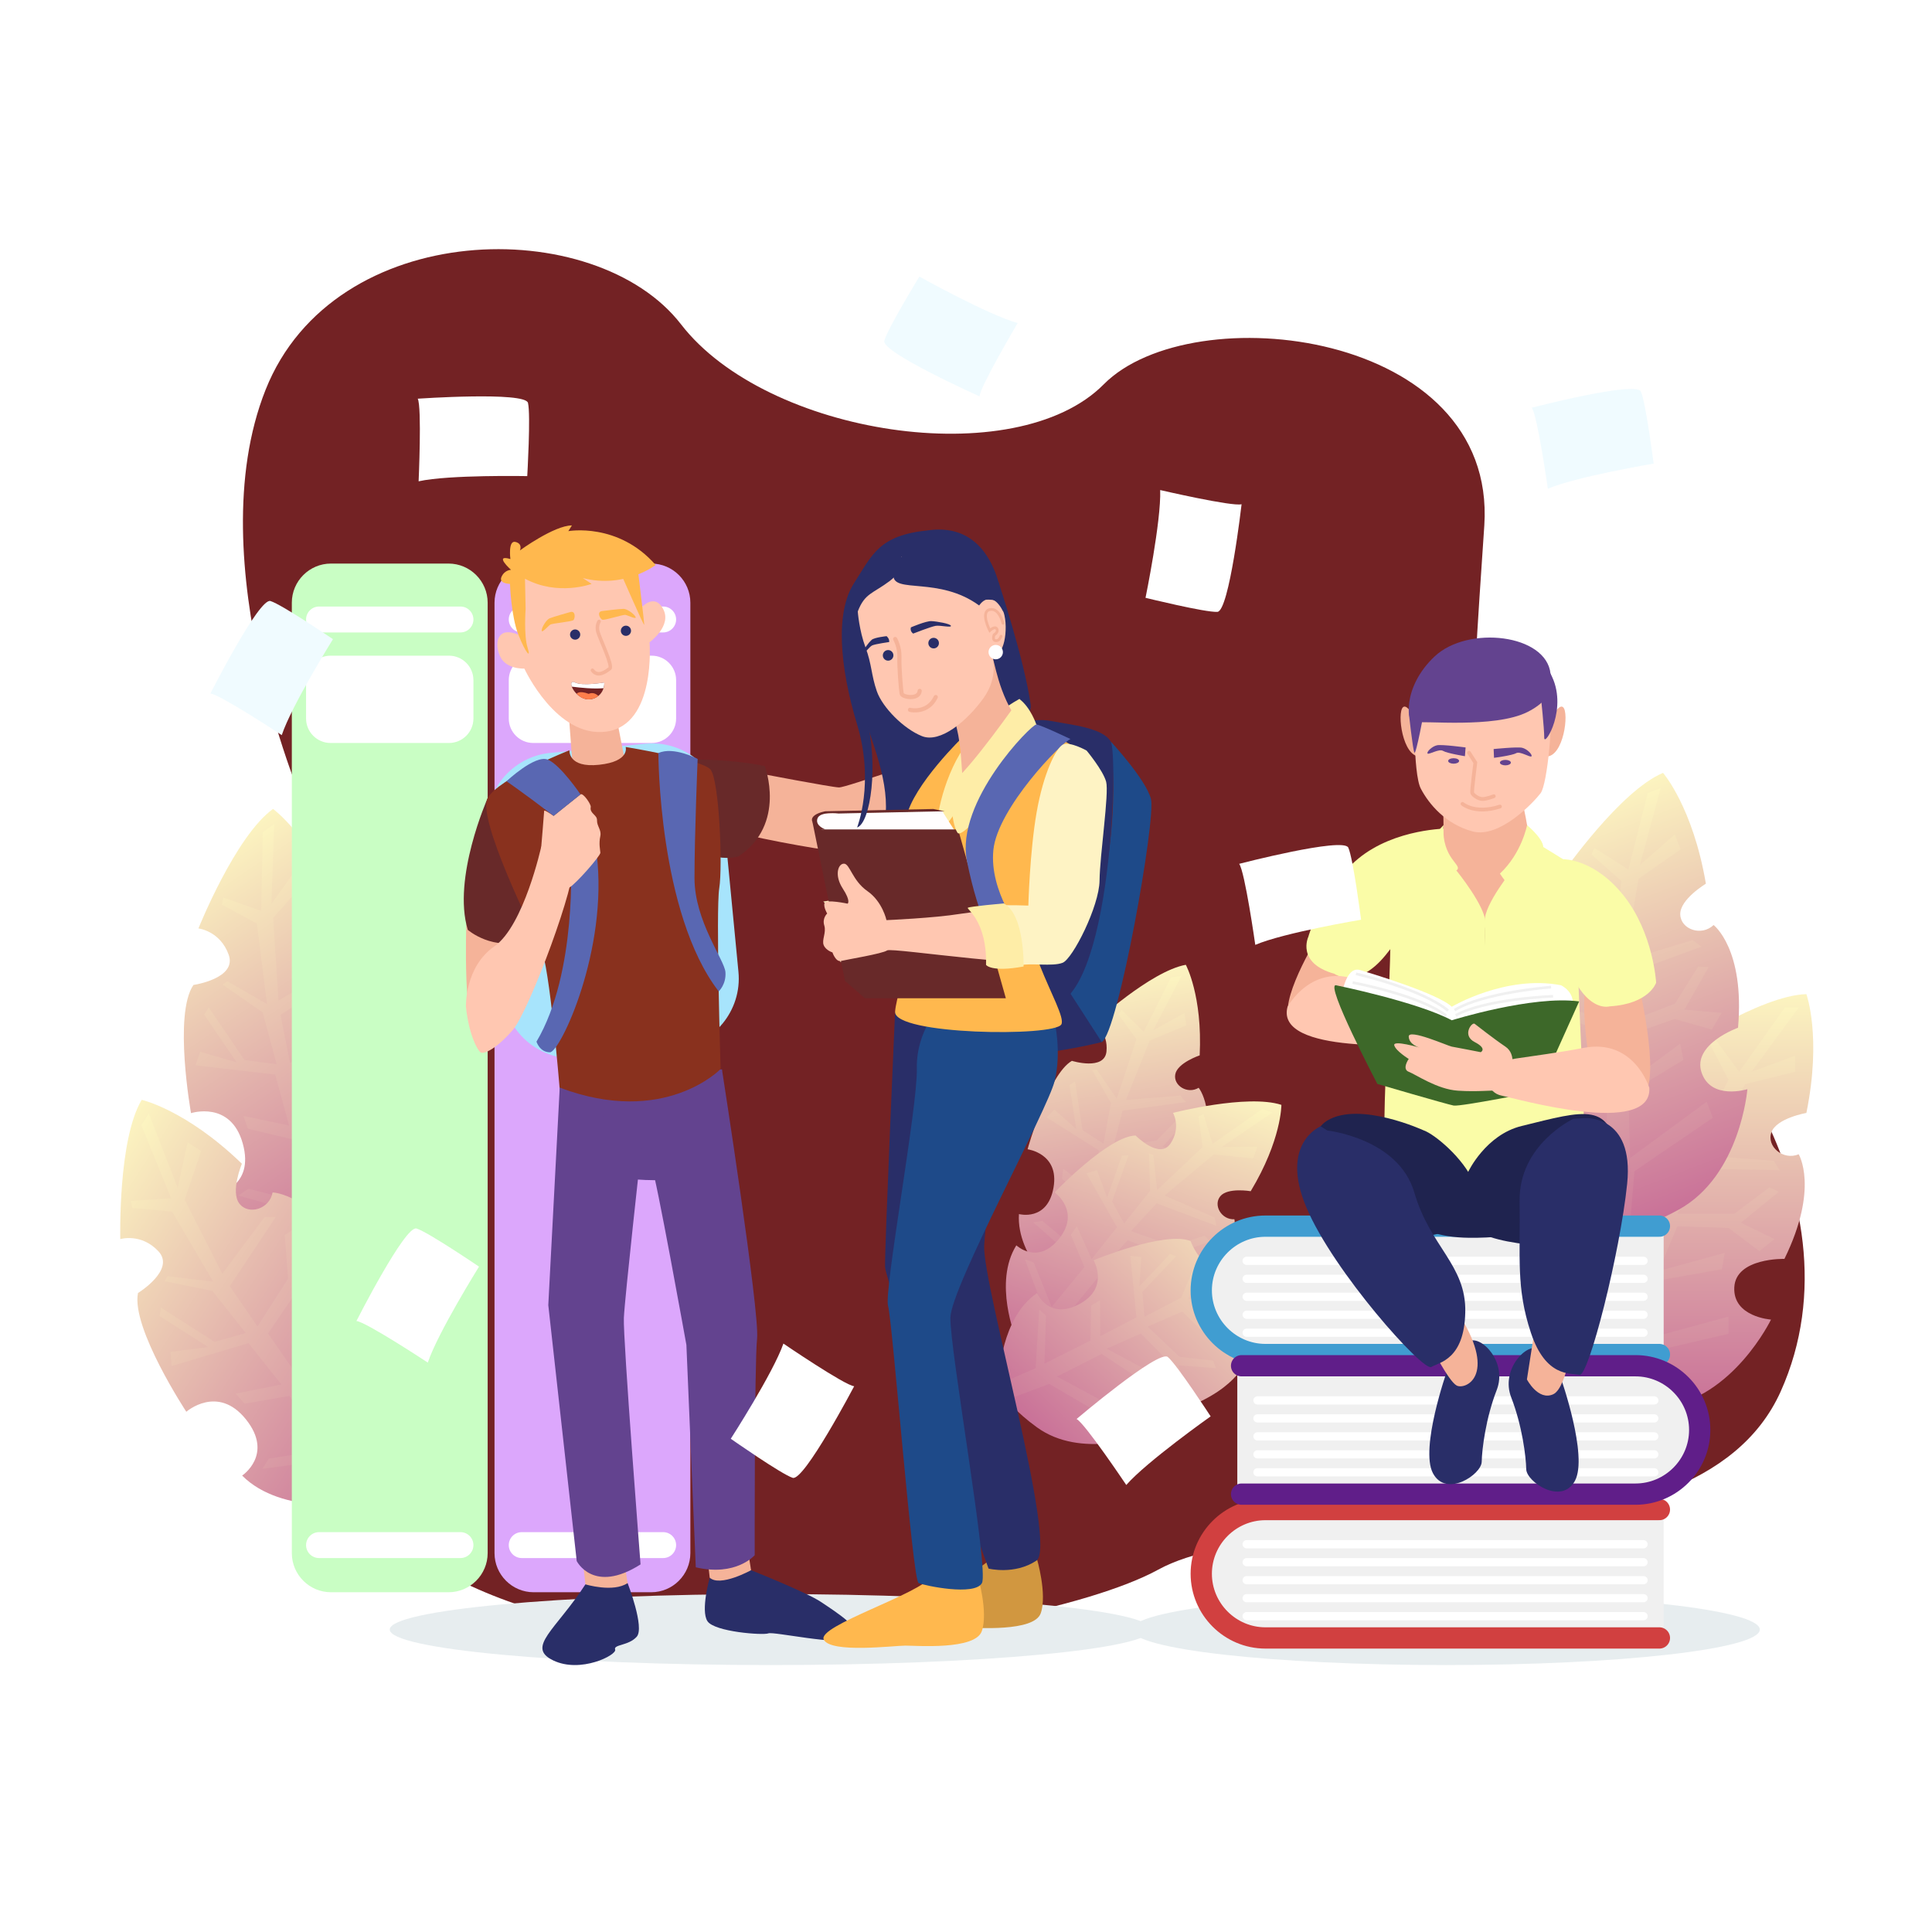 <svg width="500" height="500" viewBox="0 0 500 500" fill="none" xmlns="http://www.w3.org/2000/svg">
<rect x="0" y="0" width="500" height="500" fill="#808080" stroke="none"/>
<g clip-path="url(#clip0_1_967)">
<path d="M500 0H0V500H500V0Z" fill="white"/>
<path d="M79.211 209.818C79.211 209.818 50.982 145.555 68.733 100.875C86.484 56.196 154.096 55.255 176.257 83.944C198.418 112.633 262.825 122.509 285.648 99.464C308.47 76.419 387.382 85.481 384.14 135.976C380.898 186.471 375.151 232.482 407.322 241.307C439.493 250.133 483.425 309.845 460.851 360.092C438.277 410.339 333.768 387.558 299.721 406.238C265.673 424.918 109.862 449.163 79.411 367.123C48.96 285.083 99.686 268.908 79.211 209.818Z" fill="#732224"/>
<path d="M409.675 360.771C409.675 360.771 396.303 345.854 399.475 331.481C399.475 331.481 408.544 335.492 412.28 324.462C416.016 313.432 405.634 310.424 405.634 310.424C405.634 310.424 416.243 286.693 424.82 283.351C424.82 283.351 435.123 288.365 436.767 282.014C438.41 275.664 434.123 271.987 434.123 271.987C434.123 271.987 455.457 257.615 467.49 257.28C467.49 257.28 471.501 268.31 467.49 288.03C467.49 288.03 459.752 289.367 458.44 293.044C457.129 296.721 461.501 300.397 465.498 298.726C465.498 298.726 470.832 307.416 461.808 325.799C461.808 325.799 449.229 325.465 448.834 333.152C448.439 340.84 458.334 341.508 458.334 341.508C458.334 341.508 448.57 361.783 430.455 364.179C412.339 366.576 409.675 360.771 409.675 360.771Z" fill="url(#paint0_linear_1_967)"/>
<path d="M409.108 367.468L416.461 350.088L403.76 334.936H406.88L417.576 346.969L423.427 330.703L415.518 322.013L416.462 318.671L424.82 327.361L429.26 314.437L413.565 300.845L416.51 298.617L422.797 306.193V291.264L424.82 290.373V306.862L431.083 312.433L435.64 299.286L431.083 287.476H432.611L437.773 298.172L447.333 279.455L442.598 270.319L443.912 268.982L450.107 277.38L461.917 260.738H465.496L453.295 277.38L464.591 273.216V277.38L451.667 280.569L440.756 299.064L459.021 300.401L460.581 302.852L439.103 302.406L434.129 314.104H448.831L457.906 307.308L460.357 308.422L450.553 316.444L459.243 320.678L455.326 323.798L447.332 317.782L434.101 317.336L429.259 328.923L446.356 324.244L445.622 328.478L429.259 331.375L423.589 347.196L447.332 340.734V345.19L423.425 350.761L413.564 371.06C413.565 371.055 409.331 372.815 409.108 367.468Z" fill="url(#paint1_linear_1_967)"/>
<path d="M413.783 317.394C413.783 317.394 395.932 308.302 393.708 293.752C393.708 293.752 403.613 294.223 403.121 282.588C402.629 270.953 391.861 271.891 391.861 271.891C391.861 271.891 393.2 245.931 399.995 239.721C399.995 239.721 411.413 240.683 410.656 234.166C409.899 227.65 404.574 225.767 404.574 225.767C404.574 225.767 419.291 204.669 430.394 200.019C430.394 200.019 438.112 208.861 441.481 228.701C441.481 228.701 434.745 232.738 434.848 236.64C434.95 240.542 440.354 242.395 443.48 239.395C443.48 239.395 451.589 245.577 449.8 265.978C449.8 265.978 437.946 270.202 440.349 277.515C442.752 284.828 452.223 281.884 452.223 281.884C452.223 281.884 450.426 304.316 434.394 313.082C418.362 321.848 413.783 317.394 413.783 317.394Z" fill="url(#paint2_linear_1_967)"/>
<path d="M415.669 323.845L416.261 304.982L398.951 295.429L401.861 294.304L416.176 301.671L415.768 284.389L405.258 279.135L404.933 275.677L415.863 280.769L415.344 267.114L395.804 260.095L397.748 256.955L406.344 261.755L400.961 247.83L402.526 246.269L408.471 261.649L416.321 264.587L415.831 250.681L407.323 241.309L408.748 240.758L417.419 248.873L419.587 227.968L411.877 221.154L412.621 219.433L421.427 225.032L426.442 205.251L429.78 203.961L424.4 223.883L433.435 215.926L434.936 219.81L424.031 227.445L420.522 248.63L438.04 243.291L440.379 245.015L420.185 252.343L419.764 265.048L433.477 259.747L439.491 250.136L442.179 250.291L435.926 261.308L445.558 262.124L443.029 266.446L433.403 263.717L420.901 268.072L420.562 280.625L434.822 270.096L435.664 274.309L421.446 282.911L421.862 299.712L441.678 285.124L443.285 289.281L422.995 303.097L421.116 325.586C421.119 325.583 417.805 328.753 415.669 323.845Z" fill="url(#paint3_linear_1_967)"/>
<path d="M81.107 327.428C81.107 327.428 61.659 322.621 56.193 308.956C56.193 308.956 65.947 307.168 62.829 295.948C59.711 284.728 49.436 288.083 49.436 288.083C49.436 288.083 44.852 262.496 50.061 254.907C50.061 254.907 61.399 253.254 59.184 247.079C56.969 240.905 51.356 240.278 51.356 240.278C51.356 240.278 60.904 216.392 70.663 209.345C70.663 209.345 80.185 216.206 87.967 234.764C87.967 234.764 82.322 240.224 83.307 244.001C84.292 247.778 89.975 248.357 92.339 244.726C92.339 244.726 101.639 248.908 104.523 269.183C104.523 269.183 93.936 275.985 97.935 282.563C101.934 289.14 110.49 284.125 110.49 284.125C110.49 284.125 113.827 306.38 100.202 318.554C86.576 330.728 81.107 327.428 81.107 327.428Z" fill="url(#paint4_linear_1_967)"/>
<path d="M84.407 333.283L80.705 314.778L61.68 309.4L64.259 307.645L79.871 311.573L75.554 294.834L64.126 292.1L63.025 288.806L74.825 291.286L71.223 278.104L50.6 275.7L51.781 272.201L61.241 274.926L52.84 262.585L54.011 260.71L63.29 274.341L71.602 275.422L67.971 261.99L57.558 254.792L58.821 253.932L69.107 259.869L66.478 239.016L57.423 234.128L57.757 232.283L67.604 235.739L68.002 215.336L70.961 213.322L70.24 233.945L77.235 224.146L79.578 227.588L70.689 237.497L72.076 258.925L87.927 249.752L90.596 250.9L72.591 262.618L75.063 275.087L87.217 266.814L90.894 256.089L93.547 255.631L89.956 267.779L99.522 266.389L98.039 271.172L88.045 270.697L76.857 277.774L79.375 290.077L90.875 276.588L92.651 280.5L80.754 292.103L84.969 308.372L100.96 289.669L103.468 293.353L86.84 311.411L90.111 333.74C90.109 333.741 87.601 337.578 84.407 333.283Z" fill="url(#paint5_linear_1_967)"/>
<path d="M92.844 389.03C92.844 389.03 73.077 392.283 62.664 381.881C62.664 381.881 70.922 376.391 63.631 367.31C56.34 358.229 48.221 365.365 48.221 365.365C48.221 365.365 33.917 343.66 35.711 334.631C35.711 334.631 45.478 328.64 41.007 323.84C36.536 319.04 31.131 320.678 31.131 320.678C31.131 320.678 30.485 294.963 36.673 284.638C36.673 284.638 48.129 287.187 62.599 301.172C62.599 301.172 59.565 308.415 61.96 311.498C64.355 314.581 69.806 312.871 70.546 308.602C70.546 308.602 80.741 308.777 91.388 326.271C91.388 326.271 84.342 336.698 90.612 341.164C96.881 345.631 102.765 337.648 102.765 337.648C102.765 337.648 114.609 356.782 106.89 373.344C99.172 389.905 92.844 389.03 92.844 389.03Z" fill="url(#paint6_linear_1_967)"/>
<path d="M98.186 393.109L87.486 377.564L67.881 380.125L69.558 377.495L85.454 374.947L74.885 361.268L63.306 363.263L60.995 360.67L72.816 358.296L64.307 347.603L44.408 353.527L44.113 349.846L53.881 348.619L41.293 340.592L41.629 338.407L55.532 347.273L63.596 344.988L54.962 334.077L42.555 331.569L43.377 330.281L55.17 331.68L44.529 313.555L34.28 312.635L33.86 310.808L44.272 310.1L36.59 291.194L38.514 288.176L45.985 307.412L48.548 295.649L52.059 297.888L47.799 310.499L57.525 329.643L68.473 314.962L71.378 314.965L59.454 332.834L66.643 343.318L74.548 330.922L73.698 319.616L75.955 318.149L77.447 330.729L85.689 325.678L86.213 330.658L76.842 334.163L69.352 345.079L76.518 355.392L81.766 338.461L84.941 341.356L78.585 356.71L88.875 369.997L96.193 346.504L99.95 348.9L91.792 372.052L103.604 391.281C103.606 391.28 102.815 395.796 98.186 393.109Z" fill="url(#paint7_linear_1_967)"/>
<path d="M274.902 335.339C274.902 335.339 262.965 325.529 263.704 314.201C263.704 314.201 271.087 316.199 272.646 307.354C274.206 298.509 265.939 297.428 265.939 297.428C265.939 297.428 271.255 278.097 277.403 274.547C277.403 274.547 285.843 277.165 286.354 272.132C286.865 267.099 283.166 264.797 283.166 264.797C283.166 264.797 297.751 251.348 306.885 249.687C306.885 249.687 311.231 257.627 310.477 273.13C310.477 273.13 304.734 275.053 304.163 278.009C303.593 280.965 307.356 283.257 310.208 281.516C310.208 281.516 315.29 287.518 310.558 302.587C310.558 302.587 300.929 303.802 301.526 309.709C302.123 315.616 309.744 314.969 309.744 314.969C309.744 314.969 304.669 331.567 291.139 335.51C277.609 339.453 274.902 335.339 274.902 335.339Z" fill="url(#paint8_linear_1_967)"/>
<path d="M275.253 340.51L278.828 326.401L267.375 316.333L269.753 315.968L279.313 323.892L281.873 310.808L274.829 305.107L275.158 302.449L282.545 308.098L284.42 297.727L270.867 289.198L272.852 287.155L278.53 292.196L276.786 280.814L278.224 279.898L280.15 292.469L285.575 295.984L287.513 285.429L282.659 276.958L283.824 276.779L289.009 284.33L294.111 268.944L289.434 262.532L290.28 261.359L295.984 267.037L303.043 252.97L305.771 252.552L298.414 266.665L306.539 262.171L307.026 265.345L297.546 269.286L291.388 284.66L305.468 283.545L306.943 285.231L290.517 287.401L288.092 296.9L299.3 295.182L305.425 288.941L307.424 289.504L300.887 296.765L308.007 298.977L305.385 301.813L298.588 298.16L288.449 299.366L286.111 308.765L298.598 303.2L298.533 306.513L286.397 310.633L283.923 323.357L301.269 315.657L301.79 319.055L284.215 326.095L279.069 342.722C279.069 342.724 276.047 344.561 275.253 340.51Z" fill="url(#paint9_linear_1_967)"/>
<path d="M262.875 346.211C262.875 346.211 257.011 331.916 263.028 322.291C263.028 322.291 268.583 327.549 274.147 320.498C279.711 313.448 272.944 308.58 272.944 308.58C272.944 308.58 286.784 294.075 293.88 293.861C293.88 293.861 300.072 300.166 302.907 295.976C305.742 291.786 303.575 288.006 303.575 288.006C303.575 288.006 322.791 283.072 331.622 285.938C331.622 285.938 331.687 294.99 323.679 308.284C323.679 308.284 317.71 307.257 315.807 309.59C313.904 311.923 316.132 315.724 319.468 315.542C319.468 315.542 321.1 323.235 309.793 334.263C309.793 334.263 300.738 330.771 298.465 336.255C296.192 341.74 303.21 344.781 303.21 344.781C303.21 344.781 290.877 356.993 277.094 354.055C263.311 351.118 262.875 346.211 262.875 346.211Z" fill="url(#paint10_linear_1_967)"/>
<path d="M260.733 350.931L270.566 340.2L265.25 325.908L267.517 326.714L272.181 338.221L280.635 327.911L277.133 319.553L278.682 317.368L282.511 325.842L289.076 317.597L281.181 303.665L283.897 302.807L286.509 309.937L290.366 299.088L292.066 298.963L287.806 310.946L290.918 316.612L297.626 308.235L297.365 298.475L298.476 298.87L299.464 307.976L311.247 296.843L310.166 288.981L311.467 288.349L313.8 296.052L326.681 287.009L329.282 287.933L316.116 296.875L325.401 296.767L324.325 299.793L314.109 298.772L301.402 309.394L314.33 315.084L314.83 317.268L299.337 311.396L292.701 318.612L303.385 322.41L311.735 319.815L313.228 321.258L304.031 324.555L309.253 329.877L305.601 331.132L301.346 324.695L291.846 320.953L285.334 328.123L298.967 329.139L297.34 332.026L284.7 329.904L276.493 339.936L295.417 341.374L294.266 344.613L275.454 342.486L263.044 354.69C263.044 354.69 259.513 354.875 260.733 350.931Z" fill="url(#paint11_linear_1_967)"/>
<path d="M258.548 356.452C258.548 356.452 258.987 341.007 268.392 334.651C268.392 334.651 271.336 341.71 279.282 337.523C287.228 333.336 283.017 326.141 283.017 326.141C283.017 326.141 301.551 318.498 308.124 321.182C308.124 321.182 311.226 329.457 315.517 326.777C319.808 324.097 319.361 319.764 319.361 319.764C319.361 319.764 338.926 323.051 345.835 329.252C345.835 329.252 342.223 337.552 329.509 346.454C329.509 346.454 324.47 343.093 321.784 344.454C319.098 345.815 319.592 350.193 322.716 351.38C322.716 351.38 321.086 359.073 306.278 364.566C306.278 364.566 299.418 357.7 295.116 361.791C290.814 365.882 295.994 371.509 295.994 371.509C295.994 371.509 279.767 377.667 268.361 369.391C256.956 361.114 258.548 356.452 258.548 356.452Z" fill="url(#paint12_linear_1_967)"/>
<path d="M254.675 359.897L268.016 354.078L268.955 338.858L270.7 340.514L270.295 352.924L282.204 346.93L282.394 337.87L284.697 336.501L284.759 345.8L294.104 340.927L292.54 324.99L295.371 325.307L294.866 332.883L302.792 324.531L304.397 325.106L295.642 334.33L296.188 340.771L305.717 335.836L309.438 326.81L310.293 327.621L307.502 336.345L322.788 330.95L324.99 323.325L326.435 323.275L325.442 331.262L340.885 328.222L342.887 330.122L327.226 332.954L335.756 336.622L333.545 338.951L324.622 333.874L308.699 338.427L318.207 348.872L317.778 351.071L306 339.423L297.007 343.327L305.232 351.133L313.917 352.149L314.697 354.074L304.953 353.356L307.567 360.338L303.72 360.004L302.442 352.394L295.277 345.12L286.416 349.031L298.465 355.49L295.807 357.469L285.115 350.402L273.543 356.242L290.257 365.233L287.891 367.726L271.559 358.15L255.265 364.27C255.265 364.27 251.96 363.007 254.675 359.897Z" fill="url(#paint13_linear_1_967)"/>
<path d="M199.429 430.915C253.864 430.915 297.992 426.802 297.992 421.729C297.992 416.656 253.864 412.543 199.429 412.543C144.994 412.543 100.866 416.656 100.866 421.729C100.866 426.802 144.994 430.915 199.429 430.915Z" fill="#E7EDEF"/>
<path d="M374.181 430.915C419.06 430.915 455.442 426.802 455.442 421.729C455.442 416.656 419.06 412.543 374.181 412.543C329.302 412.543 292.92 416.656 292.92 421.729C292.92 426.802 329.302 430.915 374.181 430.915Z" fill="#E7EDEF"/>
<path d="M116.091 412.071H85.641C80.077 412.071 75.525 407.519 75.525 401.955V155.967C75.525 150.403 80.077 145.851 85.641 145.851H116.09C121.654 145.851 126.206 150.403 126.206 155.967V401.955C126.206 407.518 121.654 412.071 116.091 412.071Z" fill="#C9FEC4"/>
<path d="M119.168 163.675H82.564C80.72 163.675 79.211 162.166 79.211 160.322C79.211 158.478 80.72 156.969 82.564 156.969H119.168C121.012 156.969 122.521 158.478 122.521 160.322C122.521 162.166 121.012 163.675 119.168 163.675Z" fill="white"/>
<path d="M119.168 403.223H82.564C80.72 403.223 79.211 401.714 79.211 399.87C79.211 398.026 80.72 396.517 82.564 396.517H119.168C121.012 396.517 122.521 398.026 122.521 399.87C122.521 401.714 121.012 403.223 119.168 403.223Z" fill="white"/>
<path d="M116.203 192.281H85.53C82.055 192.281 79.212 189.438 79.212 185.963V176.007C79.212 172.532 82.055 169.689 85.53 169.689H116.203C119.678 169.689 122.521 172.532 122.521 176.007V185.963C122.521 189.437 119.678 192.281 116.203 192.281Z" fill="white"/>
<path d="M168.548 412.071H138.098C132.534 412.071 127.982 407.519 127.982 401.955V155.967C127.982 150.403 132.534 145.851 138.098 145.851H168.548C174.112 145.851 178.664 150.403 178.664 155.967V401.955C178.664 407.518 174.112 412.071 168.548 412.071Z" fill="#DCA7FC"/>
<path d="M171.626 163.675H135.021C133.177 163.675 131.668 162.166 131.668 160.322C131.668 158.478 133.177 156.969 135.021 156.969H171.626C173.47 156.969 174.979 158.478 174.979 160.322C174.978 162.166 173.469 163.675 171.626 163.675Z" fill="white"/>
<path d="M171.626 403.223H135.021C133.177 403.223 131.668 401.714 131.668 399.87C131.668 398.026 133.177 396.517 135.021 396.517H171.626C173.47 396.517 174.979 398.026 174.979 399.87C174.978 401.714 173.469 403.223 171.626 403.223Z" fill="white"/>
<path d="M168.66 192.281H137.987C134.512 192.281 131.669 189.438 131.669 185.963V176.007C131.669 172.532 134.512 169.689 137.987 169.689H168.66C172.135 169.689 174.978 172.532 174.978 176.007V185.963C174.978 189.437 172.135 192.281 168.66 192.281Z" fill="white"/>
<path d="M429.451 350.554H327.499C318.361 350.554 310.885 343.077 310.885 333.94C310.885 324.802 318.361 317.325 327.499 317.325H429.45C430.062 317.325 430.558 317.821 430.558 318.433V349.446C430.559 350.058 430.063 350.554 429.451 350.554Z" fill="#F0F0F0"/>
<path d="M429.451 350.554H327.499C318.361 350.554 310.885 343.077 310.885 333.94C310.885 324.802 318.361 317.325 327.499 317.325H429.45" stroke="#409DD1" stroke-width="5.505" stroke-miterlimit="10" stroke-linecap="round"/>
<path d="M425.347 327.363H322.637C322.053 327.363 321.575 326.885 321.575 326.301C321.575 325.717 322.053 325.239 322.637 325.239H425.347C425.931 325.239 426.409 325.717 426.409 326.301C426.409 326.885 425.931 327.363 425.347 327.363Z" fill="white"/>
<path d="M425.347 332.016H322.637C322.053 332.016 321.575 331.538 321.575 330.954C321.575 330.37 322.053 329.892 322.637 329.892H425.347C425.931 329.892 426.409 330.37 426.409 330.954C426.409 331.538 425.931 332.016 425.347 332.016Z" fill="white"/>
<path d="M425.347 336.668H322.637C322.053 336.668 321.575 336.19 321.575 335.606C321.575 335.022 322.053 334.544 322.637 334.544H425.347C425.931 334.544 426.409 335.022 426.409 335.606C426.409 336.19 425.931 336.668 425.347 336.668Z" fill="white"/>
<path d="M425.347 341.32H322.637C322.053 341.32 321.575 340.842 321.575 340.258C321.575 339.674 322.053 339.196 322.637 339.196H425.347C425.931 339.196 426.409 339.674 426.409 340.258C426.409 340.843 425.931 341.32 425.347 341.32Z" fill="white"/>
<path d="M425.347 345.973H322.637C322.053 345.973 321.575 345.495 321.575 344.911C321.575 344.327 322.053 343.849 322.637 343.849H425.347C425.931 343.849 426.409 344.327 426.409 344.911C426.409 345.495 425.931 345.973 425.347 345.973Z" fill="white"/>
<path d="M429.451 423.901H327.499C318.361 423.901 310.885 416.424 310.885 407.286C310.885 398.148 318.361 390.672 327.499 390.672H429.45C430.062 390.672 430.558 391.168 430.558 391.78V422.793C430.559 423.405 430.063 423.901 429.451 423.901Z" fill="#F0F0F0"/>
<path d="M429.451 423.901H327.499C318.361 423.901 310.885 416.424 310.885 407.286C310.885 398.148 318.361 390.672 327.499 390.672H429.45" stroke="#D14040" stroke-width="5.505" stroke-miterlimit="10" stroke-linecap="round"/>
<path d="M425.347 400.71H322.637C322.053 400.71 321.575 400.232 321.575 399.648C321.575 399.064 322.053 398.586 322.637 398.586H425.347C425.931 398.586 426.409 399.064 426.409 399.648C426.409 400.232 425.931 400.71 425.347 400.71Z" fill="white"/>
<path d="M425.347 405.362H322.637C322.053 405.362 321.575 404.884 321.575 404.3C321.575 403.716 322.053 403.238 322.637 403.238H425.347C425.931 403.238 426.409 403.716 426.409 404.3C426.409 404.884 425.931 405.362 425.347 405.362Z" fill="white"/>
<path d="M425.347 410.014H322.637C322.053 410.014 321.575 409.536 321.575 408.952C321.575 408.368 322.053 407.89 322.637 407.89H425.347C425.931 407.89 426.409 408.368 426.409 408.952C426.409 409.537 425.931 410.014 425.347 410.014Z" fill="white"/>
<path d="M425.347 414.667H322.637C322.053 414.667 321.575 414.189 321.575 413.605C321.575 413.021 322.053 412.543 322.637 412.543H425.347C425.931 412.543 426.409 413.021 426.409 413.605C426.409 414.189 425.931 414.667 425.347 414.667Z" fill="white"/>
<path d="M425.347 419.319H322.637C322.053 419.319 321.575 418.841 321.575 418.257C321.575 417.673 322.053 417.195 322.637 417.195H425.347C425.931 417.195 426.409 417.673 426.409 418.257C426.409 418.841 425.931 419.319 425.347 419.319Z" fill="white"/>
<path d="M321.32 386.68H423.271C432.409 386.68 439.885 379.203 439.885 370.066C439.885 360.928 432.409 353.452 423.271 353.452H321.32C320.708 353.452 320.212 353.948 320.212 354.56V385.573C320.212 386.184 320.708 386.68 321.32 386.68Z" fill="#F0F0F0"/>
<path d="M321.32 386.68H423.271C432.409 386.68 439.885 379.203 439.885 370.066C439.885 360.928 432.409 353.452 423.271 353.452H321.32" stroke="#601E89" stroke-width="5.505" stroke-miterlimit="10" stroke-linecap="round"/>
<path d="M325.424 363.489H428.134C428.718 363.489 429.196 363.011 429.196 362.427C429.196 361.843 428.718 361.365 428.134 361.365H325.424C324.84 361.365 324.362 361.843 324.362 362.427C324.362 363.011 324.84 363.489 325.424 363.489Z" fill="white"/>
<path d="M325.424 368.141H428.134C428.718 368.141 429.196 367.663 429.196 367.079C429.196 366.495 428.718 366.017 428.134 366.017H325.424C324.84 366.017 324.362 366.495 324.362 367.079C324.362 367.663 324.84 368.141 325.424 368.141Z" fill="white"/>
<path d="M325.424 372.794H428.134C428.718 372.794 429.196 372.316 429.196 371.732C429.196 371.148 428.718 370.67 428.134 370.67H325.424C324.84 370.67 324.362 371.148 324.362 371.732C324.362 372.316 324.84 372.794 325.424 372.794Z" fill="white"/>
<path d="M325.424 377.446H428.134C428.718 377.446 429.196 376.968 429.196 376.384C429.196 375.8 428.718 375.322 428.134 375.322H325.424C324.84 375.322 324.362 375.8 324.362 376.384C324.362 376.968 324.84 377.446 325.424 377.446Z" fill="white"/>
<path d="M325.424 382.098H428.134C428.718 382.098 429.196 381.62 429.196 381.036C429.196 380.452 428.718 379.974 428.134 379.974H325.424C324.84 379.974 324.362 380.452 324.362 381.036C324.362 381.621 324.84 382.098 325.424 382.098Z" fill="white"/>
<path d="M174.634 271.5L150.09 273.863C140.063 274.829 131.069 267.415 130.104 257.388L126.006 214.825C125.041 204.798 132.454 195.804 142.481 194.839L167.025 192.476C177.052 191.511 186.046 198.924 187.011 208.951L191.109 251.514C192.075 261.541 184.661 270.535 174.634 271.5Z" fill="#A7E4FC"/>
<path d="M150.827 404.08L151.709 411.783C151.709 411.783 158.689 417.509 162.842 412.368L161.355 402.847L150.827 404.08Z" fill="#F5B399"/>
<path d="M182.912 401.64L183.795 409.343C183.795 409.343 190.775 415.069 194.928 409.928L193.441 400.407L182.912 401.64Z" fill="#F5B399"/>
<path d="M144.987 278.968C144.987 278.968 143.298 300.357 153.648 303.379C163.998 306.401 181.235 306.222 183.755 301.963C186.276 297.704 186.837 276.747 186.837 276.747L144.987 278.968Z" fill="#63438F"/>
<path d="M144.967 279.349L141.898 337.766L149.254 403.998C149.254 403.998 153.556 412.646 165.774 404.866C165.774 404.866 161.218 346.438 161.455 341.09C161.692 335.743 165.973 297.269 165.973 297.269L144.967 279.349Z" fill="#63438F"/>
<path d="M186.838 276.747C186.838 276.747 196.641 339.558 195.934 346.379C195.227 353.2 195.318 402.48 195.318 402.48C195.318 402.48 190.5 408.079 180.066 405.617L177.639 348.066C177.639 348.066 169.613 303.453 168.674 302.147C167.736 300.841 186.838 276.747 186.838 276.747Z" fill="#63438F"/>
<path d="M183.675 408.302C183.675 408.302 181.271 416.782 183.084 419.557C184.897 422.332 197.482 423.251 198.85 422.715C200.218 422.18 217.054 425.972 220.788 424.14C224.521 422.308 216.182 417.084 212.485 414.593C208.788 412.102 194.373 406.367 194.373 406.367C194.373 406.367 186.364 410.789 183.675 408.302Z" fill="#292E68"/>
<path d="M151.508 410.029C151.508 410.029 158.684 412.219 162.426 409.702C162.426 409.702 166.888 421.195 164.791 423.573C162.694 425.951 158.695 425.55 159.198 426.916C159.701 428.282 150.257 433.146 143.164 429.71C136.071 426.274 143.842 421.855 151.508 410.029Z" fill="#292E68"/>
<path d="M196.462 200.144C196.462 200.144 215.067 203.713 217.106 203.785C219.145 203.856 243.254 194.86 246.874 195.153C250.494 195.446 236.611 212.724 235.524 213.77C234.437 214.816 216.596 219.929 215.067 220.049C213.538 220.168 191.046 216.166 187.765 214.471C184.483 212.776 189.45 198.821 196.462 200.144Z" fill="#F5B399"/>
<path d="M120.684 239.18C120.684 239.18 119.707 266.901 123.795 269.582C127.883 272.263 134.969 265.033 135.242 238.805C135.514 212.576 120.684 239.18 120.684 239.18Z" fill="#F5B399"/>
<path d="M177.891 196.615C177.891 196.615 187.843 196.196 197.927 198.254C197.927 198.254 203.65 213.276 191.113 221.648C191.113 221.648 181.566 224.362 177.89 215.063C174.215 205.763 177.891 196.615 177.891 196.615Z" fill="#682929"/>
<path d="M126.189 206.596C126.189 206.596 116.981 227.294 121.069 240.649C121.069 240.649 127.61 246.378 136.332 243.241C136.332 243.241 138.622 232.688 138.84 231.081C139.057 229.474 126.189 206.596 126.189 206.596Z" fill="#682929"/>
<path d="M147.084 183.412L148.398 200.879C148.398 200.879 153.871 204.209 158.03 202.685C162.19 201.161 162.409 200.307 162.409 200.307L158.687 181.357L147.084 183.412Z" fill="#F5B399"/>
<path d="M134.168 164.281C134.168 164.281 131.103 155.744 134.168 148.132C137.233 140.52 159.563 139.226 162.628 146.222C165.693 153.217 165.693 157.571 165.693 157.571C165.693 157.571 169.196 153.168 171.604 157.571C174.012 161.974 168.101 166.217 168.101 166.217C168.101 166.217 169.852 187.588 156.936 189.339C144.02 191.09 135.701 173.029 135.701 173.029C135.701 173.029 130.885 173.309 129.352 169.721C127.819 166.133 128.914 161.991 134.168 164.281Z" fill="#FFC7B1"/>
<path d="M132.088 144.679C132.088 144.679 131.431 139.761 133.401 140.25C135.371 140.739 134.55 142.448 134.55 142.448C134.55 142.448 143.416 135.978 148.014 135.978L147.084 137.456C147.084 137.456 160 135.123 169.688 146.223C169.688 146.223 161.702 152.397 150.836 149.606L153.105 151.112C153.105 151.112 144.403 154.368 135.865 149.77L136.029 157.572C136.029 157.572 135.536 164.489 136.522 167.556C137.507 170.622 136.084 169.107 134.168 164.282C132.253 159.457 131.983 151.111 131.983 151.111C131.983 151.111 128.969 151.083 129.789 149.277C130.61 147.471 132.252 147.471 132.252 147.471C132.252 147.471 127.655 143.365 132.088 144.679Z" fill="#FFB84E"/>
<path d="M164.926 146.222C164.926 146.222 166.732 160.9 166.732 161.656C166.732 162.412 160.985 148.948 160 146.978C159.015 145.007 164.926 146.222 164.926 146.222Z" fill="#FFB84E"/>
<path d="M155.841 158.138C155.841 158.138 160.548 157.547 161.424 157.571C162.3 157.595 164.16 158.902 164.489 159.672C164.817 160.442 162.519 159.25 161.862 159.134C161.205 159.018 156.389 160.626 155.842 160.369C155.294 160.113 154.331 158.321 155.841 158.138Z" fill="#FFB84E"/>
<path d="M147.566 158.402C147.566 158.402 142.998 159.68 142.2 160.041C141.402 160.403 140.193 162.328 140.188 163.165C140.183 164.002 141.841 162.013 142.402 161.652C142.963 161.291 148.026 160.907 148.431 160.459C148.836 160.011 149.029 157.986 147.566 158.402Z" fill="#FFB84E"/>
<path d="M155.031 160.839C155.031 160.839 154.309 161.927 154.746 163.538C155.184 165.149 158.687 172.373 157.811 173.03C156.935 173.687 154.746 175.438 153.323 173.468" stroke="#F5B399" stroke-width="0.914" stroke-miterlimit="10" stroke-linecap="round"/>
<path d="M150.164 164.225C150.164 164.954 149.573 165.546 148.843 165.546C148.114 165.546 147.522 164.955 147.522 164.225C147.522 163.495 148.113 162.904 148.843 162.904C149.572 162.904 150.164 163.495 150.164 164.225Z" fill="#292E68"/>
<path d="M163.311 163.241C163.311 163.97 162.72 164.562 161.99 164.562C161.26 164.562 160.669 163.971 160.669 163.241C160.669 162.511 161.26 161.92 161.99 161.92C162.72 161.92 163.311 162.512 163.311 163.241Z" fill="#292E68"/>
<path d="M156.388 176.629C156.388 176.629 150.711 177.602 148.843 176.629C146.975 175.656 147.791 178.973 150.448 180.489C153.104 182.005 156.498 180.01 156.388 176.629Z" fill="#732224"/>
<path d="M148.843 176.629C147.883 176.129 147.636 176.764 147.979 177.703C150.244 177.997 153.644 178.33 156.189 178.104C156.328 177.65 156.405 177.159 156.388 176.629C156.388 176.629 150.711 177.601 148.843 176.629Z" fill="white"/>
<path d="M150.447 180.489C151.927 181.334 153.635 181.086 154.839 180.119C153.614 178.87 152.365 179.573 152.365 179.573C149.769 178.603 149.254 179.548 149.242 179.571C149.588 179.909 149.988 180.227 150.447 180.489Z" fill="#FF7E4B"/>
<path d="M147.376 194.169C147.376 194.169 146.945 198.782 155.034 197.925C163.123 197.068 161.92 193.317 161.92 193.317C161.92 193.317 181.577 196.511 183.86 199.138C186.143 201.766 187.057 224.165 186.143 229.863C185.23 235.561 186.493 276.662 186.493 276.662C186.493 276.662 171.991 291.733 144.816 281.457C144.816 281.457 142.232 249.758 139.948 245.191C137.665 240.624 123.448 211.783 126.188 206.596C128.928 201.409 147.376 194.169 147.376 194.169Z" fill="#89311E"/>
<path d="M147.729 222.016C147.729 222.016 149.455 251.706 138.839 269.582C138.839 269.582 139.67 272.332 142.327 272.332C144.984 272.332 157.493 245.746 154.407 220.916C154.407 220.916 151.087 217.284 147.729 222.016Z" fill="#5967B2"/>
<path d="M120.581 260.507C120.581 260.507 120.244 250.256 127.913 244.941C135.582 239.626 140.079 219.079 140.079 219.079C140.079 219.079 146.484 220.507 148.095 223.887C149.705 227.266 137.013 261.572 132.721 266.543C128.428 271.514 125.158 272.945 124.34 272.332C123.522 271.719 121.32 267.692 120.581 260.507Z" fill="#FFC7B1"/>
<path d="M140.079 219.079C140.079 219.079 140.828 210.26 140.828 209.851C140.828 209.442 143.281 211.155 143.281 211.155C143.281 211.155 149.549 206.099 150.231 205.59C150.912 205.081 153.006 208.205 152.886 208.835C152.548 210.6 154.559 210.811 154.507 212.307C154.456 213.803 155.706 214.772 155.36 216.382C154.932 218.369 155.325 219.905 155.374 220.685C155.423 221.466 149.066 228.74 147.4 229.652C145.734 230.564 139.466 232.396 140.079 219.079Z" fill="#FFC7B1"/>
<path d="M131.077 202.191C131.077 202.191 134.628 204.555 143.282 211.154L150.232 205.589C150.232 205.589 145.024 197.889 141.734 196.579C138.444 195.27 131.077 202.191 131.077 202.191Z" fill="#5967B2"/>
<path d="M170.386 194.894C170.386 194.894 170.389 236.305 185.998 256.567C185.998 256.567 187.986 254.748 187.744 251.582C187.502 248.416 179.734 238.369 179.734 227.245C179.734 216.12 180.552 196.416 180.552 196.416C180.552 196.416 174.323 193.087 170.386 194.894Z" fill="#5967B2"/>
<path d="M285.144 269.695C285.144 269.695 256.838 276.827 254.125 269.695C251.412 262.563 276.187 254.92 278.16 255.657C280.132 256.395 285.144 269.695 285.144 269.695Z" fill="#292E68"/>
<path d="M287.457 191.896C287.457 191.896 296.517 201.647 297.866 206.758C299.215 211.868 289.385 267.189 285.144 269.695L277.041 257.159C277.041 257.159 291.312 226.089 287.457 191.896Z" fill="#1E4A89"/>
<path d="M266.588 186.726C266.588 186.726 268.567 185.871 272.808 186.726C277.049 187.581 285.337 188.309 287.457 191.897C289.577 195.485 287.431 265.678 269.229 259.977C251.026 254.276 246.786 228.447 247.171 224.399C247.557 220.35 266.588 186.726 266.588 186.726Z" fill="#292E68"/>
<path d="M268.33 403.34C268.33 403.34 271.056 412.541 269.352 417.483C267.648 422.424 252.483 421.232 249.587 421.232C246.69 421.232 230.333 423.277 228.458 419.699C226.584 416.121 253.676 407.771 256.232 403.341C258.788 398.91 267.275 401.636 268.33 403.34Z" fill="#D19740"/>
<path d="M253.07 407.992C253.07 407.992 255.796 417.193 254.092 422.135C252.388 427.076 237.223 425.884 234.327 425.884C231.43 425.884 215.073 427.929 213.198 424.351C211.324 420.773 238.416 412.424 240.972 407.993C243.528 403.562 252.014 406.288 253.07 407.992Z" fill="#FFB84E"/>
<path d="M231.651 261.817C231.651 261.817 228.898 323.819 229.057 327.908C229.215 331.997 255.832 405.948 255.832 405.948C255.832 405.948 262.546 407.652 268.202 403.903C273.858 400.154 254.294 332.563 254.704 322.397C255.114 312.232 262.971 264.88 259.554 261.634C256.137 258.388 231.651 261.817 231.651 261.817Z" fill="#292E68"/>
<path d="M272.949 264.522C272.949 264.522 274.767 272.246 272.949 279.744C271.131 287.241 246.192 332.997 245.965 340.948C245.738 348.9 255.976 406.288 254.125 409.696C252.275 413.104 239.325 410.377 237.734 409.696C236.144 409.014 230.97 341.857 229.834 337.995C228.698 334.133 237.507 286.559 237.28 276.563C237.053 266.567 243.641 259.978 243.641 259.978C243.641 259.978 272.267 259.723 272.949 264.522Z" fill="#1E4A89"/>
<path d="M244.656 189.364C244.656 189.364 240.042 186.766 238.117 187.7C236.192 188.634 232.703 195.575 230.795 206.534C228.886 217.494 228.508 232.35 228.508 232.35C228.508 232.35 222.593 232.107 219.895 232.35C217.196 232.594 213.056 233.324 213.056 233.324C213.056 233.324 217.683 236.49 217.44 248.911C217.44 248.911 223.768 249.639 226.329 248.911C228.891 248.183 235.218 249.319 238.019 248.202C240.82 247.085 248.17 232.528 248.248 225.409C248.326 218.291 250.927 201.176 250.074 198.01C249.222 194.844 244.656 189.364 244.656 189.364Z" fill="#FEF3C4"/>
<path d="M222.172 152.891C222.172 152.891 215.718 161.415 220.954 177.489C226.19 193.563 230.34 202.209 229.057 212.681C227.774 223.153 248.231 227.659 251.032 206.653C253.833 185.647 244.091 175.418 243.725 175.175C243.36 174.932 222.172 152.891 222.172 152.891Z" fill="#292E68"/>
<path d="M268.202 187.497L281.171 195.146C281.171 195.146 276.056 219.988 268.202 229.851C260.348 239.714 276.422 261.801 274.686 265.096C272.951 268.392 231.266 267.844 231.651 261.816C232.036 255.788 241.168 231.688 240.255 227.299C239.342 222.91 232.834 220.06 234.535 211.621C236.236 203.182 249.399 190.514 249.399 190.514C249.399 190.514 260.275 182.822 268.202 187.497Z" fill="#FFB84E"/>
<path d="M258.418 150.648C258.418 150.648 265.023 170.415 266.741 182.36C267.569 188.114 252.311 190.945 248.658 178.889C245.005 166.833 258.418 150.648 258.418 150.648Z" fill="#292E68"/>
<path d="M263.818 180.899C263.818 180.899 254.951 185.526 249.399 193.563C243.847 201.6 241.348 214.935 243.194 214.813C245.04 214.691 250.91 204.279 250.91 204.279C250.91 204.279 267.349 186.257 263.818 180.899Z" fill="#FEEDA7"/>
<path d="M256.694 169.665C257.342 170.476 258.338 179.985 263.818 186.926C269.298 193.867 254.502 208.114 251.032 206.653C247.561 205.192 250.484 192.04 245.552 182.907C240.62 173.775 252.676 164.642 256.694 169.665Z" fill="#F5B399"/>
<path d="M221.989 158.249C221.989 158.249 222.354 163.181 223.998 167.565C225.642 171.949 225.459 174.689 226.921 178.89C228.382 183.091 233.862 188.624 238.611 190.516C243.36 192.407 250.301 186.562 254.502 180.717C258.703 174.872 256.694 169.666 256.694 169.666C256.694 169.666 257.973 170.945 259.434 167.474C260.895 164.003 260.713 155.601 256.694 155.236C252.676 154.871 253.406 156.697 253.406 156.697C253.406 156.697 250.575 141.08 233.314 144.002C222.785 145.784 221.211 153.208 221.989 158.249Z" fill="#FFC7B1"/>
<path d="M243.786 209.818L247.367 215.467L225.487 219.478C225.487 219.478 210.711 216.24 210.825 212.005C210.825 212.005 210.13 210.489 216.156 210.456C222.182 210.424 243.786 209.818 243.786 209.818Z" fill="#FFFDFE"/>
<path d="M260.313 258.351L247.961 214.649H212.246L223.839 258.351H260.313Z" fill="#682929"/>
<path d="M213.602 214.649C213.602 214.649 210.881 213.726 211.563 211.81C212.245 209.894 217.019 210.533 217.019 210.533L244.468 209.955L241.518 209.362L213.601 209.955C213.601 209.955 206.789 211.102 212.244 214.649" fill="#682929"/>
<path d="M210.265 212.742L218.684 253.856L223.839 258.351L220.514 221.315L210.265 212.742Z" fill="#682929"/>
<path d="M240.255 137.243C240.255 137.243 231.213 144.184 231.213 148.933C231.213 153.682 242.995 149.116 253.406 156.696C253.406 156.696 256.471 151.873 259.761 158.519C259.761 158.519 259.069 134.686 240.255 137.243Z" fill="#292E68"/>
<path d="M233.314 144.002C233.314 144.002 234.593 147.107 230.209 150.395C225.825 153.683 223.816 153.5 221.989 158.249C220.163 162.998 220.893 173.592 224.181 185.648C227.469 197.704 225.302 213.047 221.819 214.143C221.819 214.143 226.398 202.681 221.819 187.497C217.24 172.313 216.196 158.431 221.011 150.942C225.825 143.453 227.469 138.521 240.256 137.243C240.256 137.243 236.784 144.002 233.314 144.002Z" fill="#292E68"/>
<path d="M268.202 187.497C268.202 187.497 266.741 183.09 263.818 180.899C263.818 180.899 250.908 199.469 245.965 202.91C245.965 202.91 245.954 212.744 247.78 215.484C249.606 218.223 267.836 193 268.202 187.497Z" fill="#FEEDA7"/>
<path d="M277.041 191.272C277.041 191.272 269.378 187.606 268.201 187.497C267.024 187.388 247.152 207.435 250.245 222.855C253.338 238.275 258.058 246.371 259.553 246.371C261.048 246.371 265.91 245.022 265.021 242.901C264.132 240.78 256.007 230.805 257.082 219.987C258.158 209.17 274.721 192.072 277.041 191.272Z" fill="#5967B2"/>
<path d="M231.67 165.373C231.67 165.373 232.857 167.474 232.766 170.031C232.675 172.588 233.168 178.616 233.351 179.529C233.534 180.442 237.826 181.173 238.009 178.798" stroke="#F5B399" stroke-width="1.073" stroke-miterlimit="10" stroke-linecap="round"/>
<path d="M235.506 183.7C235.78 183.822 240.164 184.644 242.173 180.397" stroke="#F5B399" stroke-width="1.073" stroke-miterlimit="10" stroke-linecap="round"/>
<path d="M236.328 163.972C236.328 163.972 240.986 162.145 242.173 161.963C243.36 161.78 246.222 162.511 246.1 161.963C245.978 161.415 242.444 160.806 241.045 160.745C239.646 160.684 235.749 162.358 235.749 162.358C235.749 162.358 235.384 163.303 236.328 163.972Z" fill="#292E68"/>
<path d="M230.121 166.157C230.121 166.157 226.473 166.676 225.717 167.031C224.961 167.387 223.855 169.169 223.585 168.685C223.315 168.201 224.86 166.231 225.582 165.594C226.304 164.957 229.445 164.639 229.445 164.639C229.445 164.639 230.222 165.23 230.121 166.157Z" fill="#292E68"/>
<path d="M240.255 166.438C240.255 167.195 240.868 167.808 241.625 167.808C242.382 167.808 242.995 167.195 242.995 166.438C242.995 165.681 242.382 165.068 241.625 165.068C240.868 165.068 240.255 165.682 240.255 166.438Z" fill="#292E68"/>
<path d="M228.473 169.607C228.473 170.364 229.086 170.977 229.843 170.977C230.6 170.977 231.213 170.364 231.213 169.607C231.213 168.85 230.6 168.237 229.843 168.237C229.087 168.236 228.473 168.85 228.473 169.607Z" fill="#292E68"/>
<path d="M255.831 168.768C255.831 169.796 256.664 170.629 257.692 170.629C258.72 170.629 259.553 169.796 259.553 168.768C259.553 167.74 258.72 166.907 257.692 166.907C256.665 166.906 255.831 167.74 255.831 168.768Z" fill="white"/>
<path d="M259.554 161.293C259.554 161.293 258.642 157.214 256.146 157.762C253.65 158.31 256.146 163.181 256.146 163.181C256.146 163.181 257.486 161.902 257.973 162.755C258.46 163.607 257.296 164.277 257.296 164.277C257.296 164.277 256.683 165.677 257.693 165.799C258.704 165.921 259.069 164.638 259.069 164.638" stroke="#F5B399" stroke-width="0.715" stroke-miterlimit="10" stroke-linecap="round"/>
<path d="M285.642 204.134C285.642 204.134 284.108 193.693 276.072 193.261C268.036 192.829 267.079 234.989 267.079 234.989C267.079 234.989 254.816 235.477 248.479 236.507C241.698 237.609 229.416 238.127 229.416 238.127C229.416 238.127 228.4 233.341 224.479 230.613C220.558 227.885 219.948 223.516 218.413 223.516C216.879 223.516 215.878 226.525 218.095 229.935C220.311 233.345 219.357 233.865 219.357 233.865C219.357 233.865 213.731 232.672 213.39 233.694C213.049 234.717 214.072 236.422 214.072 236.422C214.072 236.422 212.739 237.627 213.321 239.496C213.902 241.366 212.617 243.241 213.174 244.605C213.731 245.969 215.436 246.48 215.436 246.48C215.436 246.48 216.288 249.037 217.652 248.696C219.016 248.355 228.393 246.821 229.586 245.968C230.779 245.116 271.662 251.585 275.072 248.147C278.481 244.711 285.895 230.56 285.642 204.134Z" fill="#FFC7B1"/>
<path d="M281.209 194.245C281.209 194.245 276.902 191.82 275.106 192.691C273.31 193.563 270.053 200.041 268.271 210.271C266.489 220.501 266.136 234.367 266.136 234.367C266.136 234.367 260.615 234.14 258.097 234.367C255.578 234.594 251.714 235.276 251.714 235.276C251.714 235.276 256.033 238.231 255.806 249.825C255.806 249.825 261.712 250.505 264.103 249.825C266.494 249.145 272.4 250.206 275.014 249.163C277.628 248.12 284.489 234.533 284.562 227.889C284.635 221.245 287.063 205.271 286.267 202.315C285.471 199.36 281.209 194.245 281.209 194.245Z" fill="#FEF3C4"/>
<path d="M264.899 250.128C264.899 250.128 265.24 236.755 259.784 233.8C259.784 233.8 250.805 234.596 250.464 234.937C250.123 235.278 255.472 238.46 255.184 249.713C255.184 249.713 256.488 251.68 264.899 250.128Z" fill="#FEEDA7"/>
<path d="M374.466 354.85C374.466 354.85 367.424 374.831 370.845 381.273C374.265 387.714 383.403 381.594 383.464 378.313C383.525 375.032 384.532 366.98 387.35 359.734C390.168 352.487 383.296 345.404 380.103 347.149C376.909 348.893 374.466 354.85 374.466 354.85Z" fill="#292E68"/>
<path d="M403.988 356.774C403.988 356.774 411.03 376.755 407.61 383.197C404.19 389.639 395.052 383.518 394.991 380.237C394.93 376.956 393.923 368.904 391.105 361.658C388.287 354.411 395.159 347.328 398.352 349.073C401.545 350.818 403.988 356.774 403.988 356.774Z" fill="#292E68"/>
<path d="M397.425 342.483L395.166 356.997C395.166 356.997 398.072 362.593 401.953 360.844C405.834 359.095 407.603 343.357 407.603 343.357C407.603 343.357 403.182 340.21 397.425 342.483Z" fill="#F5B399"/>
<path d="M370.043 347.846C370.043 347.846 374.815 357.406 376.975 358.571C379.136 359.737 387.405 356.239 378.024 340.851C368.644 325.462 370.043 347.846 370.043 347.846Z" fill="#F5B399"/>
<path d="M358.964 286.21C358.964 286.21 348.351 320.016 380.182 320.337C405.158 320.589 410.566 309.764 409.979 306.415C409.392 303.066 407.063 286.48 407.063 286.48L358.964 286.21Z" fill="#1F234F"/>
<path d="M342.592 239.844C342.592 239.844 332.919 254.909 333.263 261.992C333.607 269.075 347.226 265.036 347.852 263.701C348.478 262.366 354.873 249.734 353.543 245.118C352.213 240.502 345.25 237.264 342.592 239.844Z" fill="#F5B399"/>
<path d="M374.785 214.419C374.785 214.419 361.107 214.339 351.545 222.192C341.983 230.046 338.599 242.435 338.599 242.435C338.599 242.435 335.372 249.229 345.337 252.016C345.337 252.016 351.198 256.231 358.566 247.212C363.725 240.898 383.873 213.361 374.785 214.419Z" fill="#FAFCA7"/>
<path d="M373.42 208.037C373.42 208.037 373.77 215.182 373.42 216.462C373.07 217.742 376.709 240.126 384.087 240.126C390.103 240.126 395.279 219.204 395.454 216.462C395.629 213.72 393.356 204.976 393.356 204.976C393.356 204.976 373.42 199.611 373.42 208.037Z" fill="#F5B399"/>
<path d="M422.761 249.214C422.761 249.214 428.656 271.43 426.657 280.68C424.657 289.93 412.323 281.281 412.026 279.369C411.729 277.457 408.46 259.248 410.842 253.489C413.223 247.731 420.775 245.165 422.761 249.214Z" fill="#F5B399"/>
<path d="M391.785 224.601C391.785 224.601 384.007 234.153 384.282 238.312C384.557 242.471 382.193 298.872 382.338 303.069C382.484 307.266 408.805 302.719 409.738 294.325C410.671 285.931 406.841 242.05 409.038 238.312C415.628 227.104 407.652 224.557 397.11 217.769C397.11 217.769 395.515 224.451 391.785 224.601Z" fill="#FAFCA7"/>
<path d="M404.496 222.368C404.496 222.368 412.518 222.106 420.213 231.797C427.907 241.488 428.607 254.311 428.607 254.311C428.607 254.311 426.88 259.818 416.552 260.445C416.552 260.445 412.272 261.772 408.082 254.777C403.891 247.782 395.834 219.42 404.496 222.368Z" fill="#FAFCA7"/>
<path d="M399.607 189.68C399.607 189.68 402.973 181.576 404.547 183.046C406.121 184.516 404.651 195.875 400.14 195.792C395.628 195.708 399.607 189.68 399.607 189.68Z" fill="#F5B399"/>
<path d="M368.018 189.68C368.018 189.68 364.652 181.576 363.078 183.046C361.504 184.516 362.974 195.875 367.485 195.792C371.997 195.708 368.018 189.68 368.018 189.68Z" fill="#F5B399"/>
<path d="M376.917 225.286C376.917 225.286 384.695 234.838 384.42 238.997C384.145 243.156 384.573 298.873 384.427 303.069C384.281 307.266 359.391 305.32 358.459 296.926C357.526 288.532 360.596 243.231 359.663 238.997C358.73 234.762 359.095 224.558 369.638 217.769C369.638 217.769 373.186 225.136 376.917 225.286Z" fill="#FAFCA7"/>
<path d="M366.075 181.369C366.075 181.369 365.609 200.106 367.707 204.102C369.805 208.098 374.119 213.297 381.114 215.17C388.109 217.043 396.969 207.575 398.718 205.268C400.467 202.961 402.099 185.566 401.05 181.369C400 177.172 372.72 171.926 366.075 181.369Z" fill="#FFC7B1"/>
<path d="M401.278 174.374C401.278 174.374 403.964 179.907 395.337 184.252C386.71 188.597 368.013 186.392 366.053 187.028C364.093 187.664 362.694 177.906 371.321 169.845C379.948 161.783 400.225 164.115 401.278 174.374Z" fill="#63438F"/>
<path d="M364.576 184.252C364.576 184.252 365.634 194.151 366.053 194.783C366.472 195.415 368.523 184.252 368.523 184.252C368.523 184.252 365.7 181.539 364.576 184.252Z" fill="#63438F"/>
<path d="M398.776 180.319C398.776 180.319 399.65 188.468 399.65 190.951C399.65 193.434 406.054 183.117 401.278 174.373C396.503 165.63 398.776 180.319 398.776 180.319Z" fill="#63438F"/>
<path d="M386.65 196.12L386.55 193.852C386.55 193.852 392.649 193.224 393.946 193.526C395.243 193.828 396.646 195.335 396.345 195.731C396.044 196.127 393.398 194.326 392.374 194.921C391.349 195.517 386.65 196.12 386.65 196.12Z" fill="#63438F"/>
<path d="M379.123 195.703L379.296 193.439C379.296 193.439 373.221 192.613 371.915 192.873C370.609 193.133 369.157 194.594 369.445 194.999C369.733 195.404 372.436 193.691 373.441 194.319C374.445 194.947 379.123 195.703 379.123 195.703Z" fill="#63438F"/>
<path d="M380.181 194.809L381.813 197.364C381.813 197.364 380.88 204.568 380.997 205.151C381.114 205.734 382.603 206.783 383.665 206.783C384.727 206.783 386.592 206.059 386.592 206.059" stroke="#F5B399" stroke-width="0.974" stroke-miterlimit="10" stroke-linecap="round"/>
<path d="M377.617 196.933C377.617 197.324 376.983 197.641 376.201 197.641C375.419 197.641 374.785 197.324 374.785 196.933C374.785 196.542 375.419 196.225 376.201 196.225C376.983 196.225 377.617 196.542 377.617 196.933Z" fill="#63438F"/>
<path d="M389.595 198.072C390.377 198.072 391.011 197.755 391.011 197.364C391.011 196.973 390.377 196.656 389.595 196.656C388.813 196.656 388.179 196.973 388.179 197.364C388.179 197.755 388.813 198.072 389.595 198.072Z" fill="#63438F"/>
<path d="M378.491 208.037C378.491 208.037 381.692 210.835 388.179 208.736" stroke="#F5B399" stroke-width="0.974" stroke-miterlimit="10" stroke-linecap="round"/>
<path d="M395.205 213.545C395.205 213.545 393.846 220.788 388.18 226.085C388.18 226.085 391.082 230.56 392.656 231.233C394.23 231.906 397.552 222.288 399.126 220.19C400.7 218.092 395.205 213.545 395.205 213.545Z" fill="#FAFCA7"/>
<path d="M333.21 260.563C333.21 260.563 339.628 248.744 351.986 253.886C364.344 259.028 375.739 261.947 375.716 264.045C375.694 266.143 373.95 270.322 370.253 270.283C366.557 270.244 329.906 273.017 333.21 260.563Z" fill="#FFC7B1"/>
<path d="M347.072 258.662C347.072 258.662 347.999 249.841 351.998 251.055C354.176 251.716 372.102 257.048 375.716 260.546C375.716 260.546 389.741 252.225 403.964 254.977C403.964 254.977 407.595 256.589 406.995 260.42L374.935 268.222L347.072 258.662Z" fill="white"/>
<path d="M345.79 254.989C345.79 254.989 366.821 259.286 375.716 264.045C375.716 264.045 396.6 257.527 408.681 259.167L398.236 282.392C398.236 282.392 377.985 286.444 376.202 286.116C374.419 285.788 356.458 280.52 356.458 280.52C356.458 280.52 342.698 254.319 345.79 254.989Z" fill="#3D6829"/>
<path d="M426.847 281.542C426.847 281.542 422.96 268.666 409.816 271.194C396.672 273.722 384.922 274.268 384.518 276.327C384.114 278.386 384.974 282.832 388.601 283.544C392.23 284.256 427.556 294.407 426.847 281.542Z" fill="#FFC7B1"/>
<path d="M391.011 277.373C391.011 277.373 392.655 272.927 389.595 270.866C386.535 268.805 382.338 265.482 381.638 264.958C380.938 264.433 378.267 267.938 381.638 269.679C385.009 271.42 383.212 272.302 383.212 272.302C383.212 272.302 376.613 271.004 375.716 270.866C374.819 270.728 364.465 266.108 364.576 268.28C364.687 270.452 367.474 271.139 367.474 271.139C367.474 271.139 360.484 269.082 360.831 270.517C361.179 271.952 364.576 274.051 364.576 274.051C364.576 274.051 362.727 276.674 364.576 277.374C366.425 278.073 371.93 281.921 377.309 282.27C382.688 282.62 385.802 282.095 388.179 282.27C390.557 282.444 391.011 277.373 391.011 277.373Z" fill="#FFC7B1"/>
<path d="M350.92 252.017C350.92 252.017 367.999 255.881 374.761 261.556" stroke="#F0F0F0" stroke-width="0.685" stroke-miterlimit="10"/>
<path d="M350.059 254.289C350.059 254.289 367.28 257.46 374.265 262.857" stroke="#F0F0F0" stroke-width="0.685" stroke-miterlimit="10"/>
<path d="M401.412 255.463C401.412 255.463 383.952 256.793 376.434 261.42" stroke="#F0F0F0" stroke-width="0.685" stroke-miterlimit="10"/>
<path d="M401.932 257.837C401.932 257.837 384.432 258.461 376.734 262.781" stroke="#F0F0F0" stroke-width="0.685" stroke-miterlimit="10"/>
<path d="M373.574 213.545L368.523 218.966C368.523 218.966 369.552 227.855 371.048 230.58C372.545 233.305 374.993 226.709 376.917 225.286C378.841 223.862 373.029 222.464 373.574 213.545Z" fill="#FAFCA7"/>
<path d="M368.523 292.574C368.523 292.574 351.883 284.898 343.489 290.007C335.095 295.116 333.987 323.752 366.031 320.338C398.074 316.923 374.059 294.553 368.523 292.574Z" fill="#1F234F"/>
<path d="M379.966 303.276C379.966 303.276 384.458 293.697 393.794 291.406C410.298 287.355 417.066 284.931 418.524 299.71C419.982 314.489 410.745 323.827 395.463 322.082C380.181 320.337 373.443 315.618 379.966 303.276Z" fill="#1F234F"/>
<path d="M341.775 291.487C341.775 291.487 331.064 295.841 338.101 312.509C345.137 329.177 368.303 354.982 370.4 353.775C372.497 352.568 378.932 351.869 379.212 339.628C379.492 327.387 370.137 322.735 366.031 308.644C361.925 294.553 343.489 292.574 343.489 292.574" fill="#292E68"/>
<path d="M410.02 289.364C410.02 289.364 422.947 288.324 421.11 306.323C419.272 324.322 411.119 356.368 408.76 355.829C406.401 355.29 400.044 356.509 396.186 344.889C392.328 333.268 393.482 325.495 393.275 310.82C393.068 296.145 407.194 289.539 407.194 289.539L410.02 289.364Z" fill="#292E68"/>
<path d="M296.46 154.713C296.46 154.713 300.54 134.836 300.256 126.824C300.256 126.824 318.968 131.164 321.32 130.496C321.32 130.496 318.131 158.161 315.06 158.349C311.989 158.538 296.46 154.713 296.46 154.713Z" fill="white"/>
<path d="M189.125 372.349C189.125 372.349 200.115 355.292 202.747 347.719C202.747 347.719 218.624 358.53 221.059 358.758C221.059 358.758 208.084 383.399 205.153 382.464C202.222 381.529 189.125 372.349 189.125 372.349Z" fill="white"/>
<path d="M352.247 238.022C352.247 238.022 332.235 241.379 324.864 244.531C324.864 244.531 322.169 225.513 320.698 223.559C320.698 223.559 347.654 216.563 348.936 219.36C350.218 222.158 352.247 238.022 352.247 238.022Z" fill="white"/>
<path d="M313.314 366.556C313.314 366.556 296.748 378.274 291.478 384.315C291.478 384.315 280.788 368.356 278.615 367.235C278.615 367.235 299.855 349.223 302.225 351.186C304.594 353.149 313.314 366.556 313.314 366.556Z" fill="white"/>
<path d="M427.965 119.978C427.965 119.978 407.953 123.335 400.582 126.488C400.582 126.488 397.887 107.47 396.416 105.515C396.416 105.515 423.372 98.519 424.654 101.317C425.936 104.114 427.965 119.978 427.965 119.978Z" fill="#F0FBFF"/>
<path d="M237.928 71.576C237.928 71.576 255.649 81.461 263.373 83.607C263.373 83.607 253.592 100.138 253.519 102.583C253.519 102.583 228.104 91.199 228.851 88.214C229.598 85.229 237.928 71.576 237.928 71.576Z" fill="#F0FBFF"/>
<path d="M123.969 327.808C123.969 327.808 113.235 345.028 110.717 352.639C110.717 352.639 94.68 342.066 92.242 341.875C92.242 341.875 104.847 317.043 107.792 317.934C110.737 318.825 123.969 327.808 123.969 327.808Z" fill="white"/>
<path d="M86.172 165.419C86.172 165.419 75.438 182.639 72.919 190.25C72.919 190.25 56.882 179.677 54.444 179.486C54.444 179.486 67.049 154.654 69.994 155.545C72.94 156.435 86.172 165.419 86.172 165.419Z" fill="#F0FBFF"/>
<path d="M136.452 123.216C136.452 123.216 116.164 122.823 108.338 124.561C108.338 124.561 109.198 105.372 108.113 103.18C108.113 103.18 135.897 101.278 136.64 104.264C137.385 107.249 136.452 123.216 136.452 123.216Z" fill="white"/>
</g>
<defs>
<linearGradient id="paint0_linear_1_967" x1="434.13" y1="364.76" x2="434.13" y2="257.28" gradientUnits="userSpaceOnUse">
<stop stop-color="#C97198"/>
<stop offset="1" stop-color="#FCF4C0"/>
</linearGradient>
<linearGradient id="paint1_linear_1_967" x1="434.629" y1="371.332" x2="434.629" y2="260.734" gradientUnits="userSpaceOnUse">
<stop stop-color="#C97198"/>
<stop offset="1" stop-color="#FCF4C0"/>
</linearGradient>
<linearGradient id="paint2_linear_1_967" x1="438.034" y1="312.296" x2="399.276" y2="212.05" gradientUnits="userSpaceOnUse">
<stop stop-color="#C97198"/>
<stop offset="1" stop-color="#FCF4C0"/>
</linearGradient>
<linearGradient id="paint3_linear_1_967" x1="440.869" y1="318.245" x2="400.987" y2="215.091" gradientUnits="userSpaceOnUse">
<stop stop-color="#C97198"/>
<stop offset="1" stop-color="#FCF4C0"/>
</linearGradient>
<linearGradient id="paint4_linear_1_967" x1="103.568" y1="316.964" x2="43.086" y2="228.118" gradientUnits="userSpaceOnUse">
<stop stop-color="#C97198"/>
<stop offset="1" stop-color="#FCF4C0"/>
</linearGradient>
<linearGradient id="paint5_linear_1_967" x1="107.679" y1="322.116" x2="45.442" y2="230.692" gradientUnits="userSpaceOnUse">
<stop stop-color="#C97198"/>
<stop offset="1" stop-color="#FCF4C0"/>
</linearGradient>
<linearGradient id="paint6_linear_1_967" x1="109.356" y1="370.557" x2="18.737" y2="312.764" gradientUnits="userSpaceOnUse">
<stop stop-color="#C97198"/>
<stop offset="1" stop-color="#FCF4C0"/>
</linearGradient>
<linearGradient id="paint7_linear_1_967" x1="115.166" y1="373.671" x2="21.917" y2="314.2" gradientUnits="userSpaceOnUse">
<stop stop-color="#C97198"/>
<stop offset="1" stop-color="#FCF4C0"/>
</linearGradient>
<linearGradient id="paint8_linear_1_967" x1="294.012" y1="335.522" x2="281.454" y2="253.585" gradientUnits="userSpaceOnUse">
<stop stop-color="#C97198"/>
<stop offset="1" stop-color="#FCF4C0"/>
</linearGradient>
<linearGradient id="paint9_linear_1_967" x1="295.161" y1="340.474" x2="282.238" y2="256.159" gradientUnits="userSpaceOnUse">
<stop stop-color="#C97198"/>
<stop offset="1" stop-color="#FCF4C0"/>
</linearGradient>
<linearGradient id="paint10_linear_1_967" x1="279.617" y1="355.427" x2="307.379" y2="277.321" gradientUnits="userSpaceOnUse">
<stop stop-color="#C97198"/>
<stop offset="1" stop-color="#FCF4C0"/>
</linearGradient>
<linearGradient id="paint11_linear_1_967" x1="278.282" y1="360.333" x2="306.85" y2="279.959" gradientUnits="userSpaceOnUse">
<stop stop-color="#C97198"/>
<stop offset="1" stop-color="#FCF4C0"/>
</linearGradient>
<linearGradient id="paint12_linear_1_967" x1="270.109" y1="371.666" x2="327.176" y2="311.54" gradientUnits="userSpaceOnUse">
<stop stop-color="#C97198"/>
<stop offset="1" stop-color="#FCF4C0"/>
</linearGradient>
<linearGradient id="paint13_linear_1_967" x1="266.898" y1="375.608" x2="325.621" y2="313.737" gradientUnits="userSpaceOnUse">
<stop stop-color="#C97198"/>
<stop offset="1" stop-color="#FCF4C0"/>
</linearGradient>
<clipPath id="clip0_1_967">
<rect width="500" height="500" fill="white"/>
</clipPath>
</defs>
</svg>
